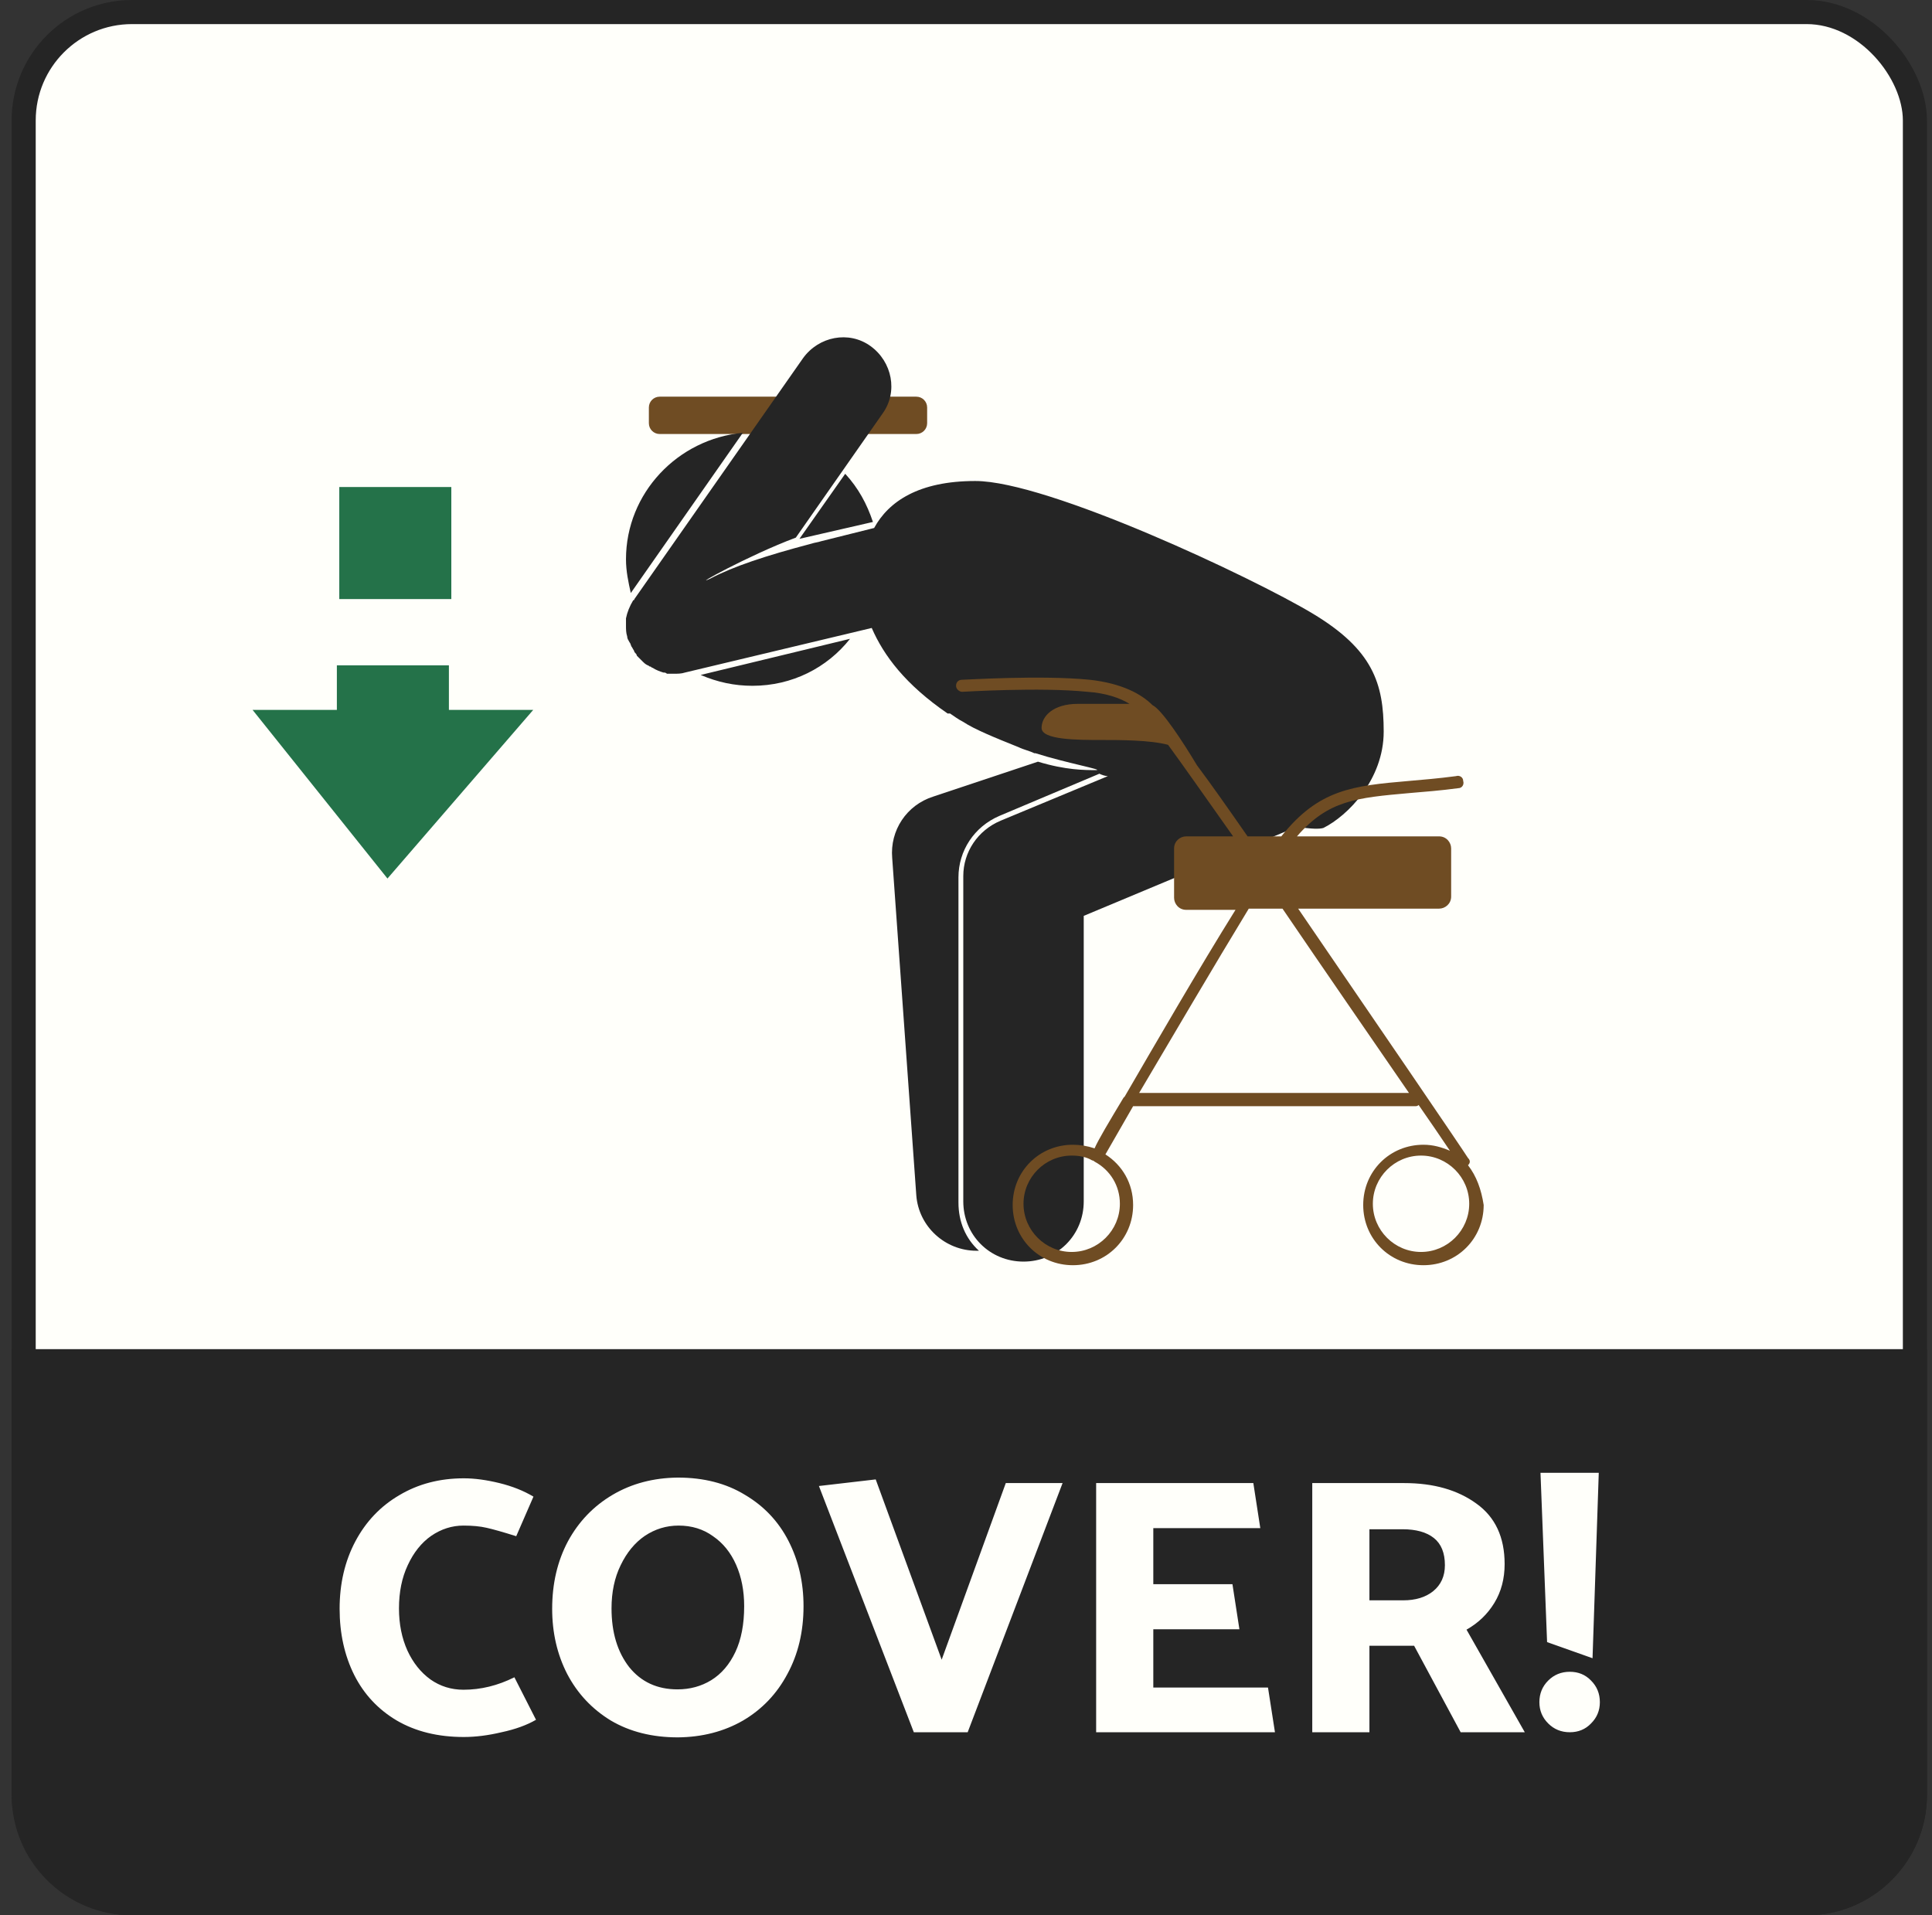 <svg viewBox="0 0 116 115" fill="none" xmlns="http://www.w3.org/2000/svg">
<rect x="0" y="0" width="116" height="115" fill="#333333" stroke="none"/>
<rect x="1.421" y="0.723" width="113.553" height="113.553" rx="6.509" fill="#FFFFFA" className='background' stroke="#252525" stroke-width="1.447"/>
<path d="M0.698 81.006H115.698V107.767C115.698 111.762 112.46 115 108.465 115H7.931C3.936 115 0.698 111.762 0.698 107.767V81.006Z" fill="#252525" className='bottom'/>
<path d="M32.029 89.86C31.443 89.508 30.761 89.237 29.983 89.046C29.206 88.856 28.495 88.76 27.849 88.76C26.397 88.76 25.107 89.098 23.977 89.772C22.848 90.432 21.968 91.356 21.337 92.544C20.707 93.732 20.391 95.082 20.391 96.592C20.391 98.074 20.685 99.401 21.271 100.574C21.858 101.733 22.709 102.642 23.823 103.302C24.953 103.962 26.295 104.292 27.849 104.292C28.553 104.292 29.309 104.197 30.115 104.006C30.937 103.83 31.626 103.581 32.183 103.258L30.885 100.706C29.888 101.205 28.869 101.454 27.827 101.454C27.094 101.454 26.434 101.249 25.847 100.838C25.261 100.413 24.799 99.834 24.461 99.1C24.124 98.352 23.955 97.509 23.955 96.57C23.955 95.588 24.131 94.722 24.483 93.974C24.835 93.212 25.305 92.625 25.891 92.214C26.493 91.804 27.138 91.598 27.827 91.598C28.37 91.598 28.832 91.642 29.213 91.73C29.609 91.818 30.203 91.987 30.995 92.236L32.029 89.86ZM40.699 88.716C39.232 88.731 37.927 89.076 36.783 89.75C35.639 90.425 34.744 91.356 34.099 92.544C33.468 93.732 33.153 95.082 33.153 96.592C33.153 98.03 33.454 99.335 34.055 100.508C34.671 101.682 35.544 102.613 36.673 103.302C37.817 103.977 39.159 104.314 40.699 104.314C42.166 104.3 43.471 103.962 44.615 103.302C45.759 102.628 46.646 101.696 47.277 100.508C47.922 99.32 48.245 97.964 48.245 96.438C48.245 95.001 47.944 93.696 47.343 92.522C46.742 91.349 45.869 90.425 44.725 89.75C43.596 89.061 42.254 88.716 40.699 88.716ZM36.717 96.57C36.717 95.588 36.9 94.722 37.267 93.974C37.634 93.212 38.118 92.625 38.719 92.214C39.335 91.804 40.01 91.598 40.743 91.598C41.535 91.598 42.224 91.811 42.811 92.236C43.412 92.647 43.874 93.219 44.197 93.952C44.52 94.686 44.681 95.514 44.681 96.438C44.681 97.524 44.505 98.44 44.153 99.188C43.801 99.936 43.317 100.501 42.701 100.882C42.1 101.249 41.425 101.432 40.677 101.432C39.46 101.432 38.492 100.985 37.773 100.09C37.069 99.181 36.717 98.008 36.717 96.57ZM52.579 88.826L49.169 89.222L54.867 104.006H58.101L63.799 89.046H60.389L56.539 99.65L52.579 88.826ZM76.55 104.006L76.132 101.322H69.246V97.824H74.416L73.998 95.118H69.246V91.752H75.67L75.252 89.046H65.814V104.006H76.55ZM78.79 104.006H82.222V98.814H84.906L87.7 104.006H91.55L88.052 97.846C88.756 97.45 89.314 96.915 89.724 96.24C90.135 95.566 90.34 94.788 90.34 93.908C90.34 92.295 89.775 91.085 88.646 90.278C87.517 89.457 86.072 89.046 84.312 89.046H78.79V104.006ZM84.202 91.818C85.023 91.818 85.654 91.994 86.094 92.346C86.534 92.698 86.754 93.241 86.754 93.974C86.754 94.634 86.519 95.155 86.05 95.536C85.596 95.903 84.994 96.086 84.246 96.086H82.222V91.818H84.202ZM92.889 98.594L95.618 99.562L95.992 88.43H92.493L92.889 98.594ZM94.254 100.376C93.74 100.376 93.308 100.552 92.956 100.904C92.603 101.256 92.427 101.689 92.427 102.202C92.427 102.701 92.603 103.126 92.956 103.478C93.308 103.83 93.74 104.006 94.254 104.006C94.767 104.006 95.192 103.83 95.529 103.478C95.882 103.126 96.058 102.701 96.058 102.202C96.058 101.689 95.882 101.256 95.529 100.904C95.192 100.552 94.767 100.376 94.254 100.376Z" fill="#FFFFFA" className='text'/>
<path d="M55.016 23.817H39.61C39.248 23.817 38.959 24.106 38.959 24.468V25.408C38.959 25.77 39.248 26.059 39.61 26.059H55.016C55.377 26.059 55.667 25.77 55.667 25.408V24.468C55.667 24.106 55.377 23.817 55.016 23.817Z" fill="#6F4C23" className='cover'/>
<path d="M37.585 37.559C37.585 37.776 37.585 37.993 37.657 38.21C37.585 37.993 37.585 37.776 37.585 37.559Z" fill="#FF0000"/>
<path d="M44.601 25.987L37.874 35.606C37.73 34.955 37.585 34.304 37.585 33.581C37.585 29.603 40.695 26.349 44.601 25.987ZM45.179 41.176C47.566 41.176 49.663 40.091 51.038 38.355L42.069 40.525C43.082 40.959 44.094 41.176 45.179 41.176ZM52.412 31.339C52.05 30.254 51.544 29.314 50.748 28.446L48 32.352L52.412 31.339ZM78.811 36.836C75.195 34.666 62.899 28.88 58.56 28.88C55.16 28.88 53.352 30.11 52.484 31.701L49.302 32.496C49.085 32.569 48.94 32.569 48.723 32.641C45.975 33.364 44.022 34.015 42.648 34.739C41.418 35.317 44.89 33.364 47.783 32.279L52.991 24.83C53.931 23.528 53.569 21.72 52.267 20.779C50.965 19.839 49.157 20.201 48.217 21.503L38.091 35.968C38.091 35.968 38.091 36.04 38.019 36.04C37.802 36.402 37.657 36.764 37.585 37.125C37.585 37.198 37.585 37.27 37.585 37.27C37.585 37.342 37.585 37.487 37.585 37.559C37.585 37.776 37.585 37.993 37.657 38.21C37.657 38.355 37.73 38.427 37.802 38.572C37.874 38.644 37.874 38.789 37.947 38.861C38.019 39.006 38.091 39.078 38.091 39.15C38.163 39.223 38.236 39.295 38.236 39.367C38.308 39.44 38.308 39.44 38.38 39.512C38.453 39.584 38.525 39.657 38.597 39.729C38.67 39.801 38.742 39.874 38.887 39.946C38.959 39.946 38.959 40.018 39.031 40.018C39.104 40.018 39.104 40.091 39.176 40.091C39.393 40.235 39.61 40.308 39.827 40.38C39.899 40.38 39.972 40.38 40.044 40.452C40.116 40.452 40.189 40.452 40.189 40.452C40.261 40.452 40.406 40.452 40.478 40.452C40.695 40.452 40.912 40.452 41.129 40.38L52.34 37.704C53.063 39.367 54.365 41.103 56.896 42.839C56.896 42.839 56.896 42.839 56.968 42.839C56.968 42.839 56.968 42.839 57.041 42.839C57.258 42.984 57.547 43.201 57.837 43.345C58.487 43.779 59.717 44.286 61.163 44.864C61.453 45.009 61.815 45.081 62.104 45.226C62.104 45.226 62.104 45.226 62.176 45.226C63.984 45.804 66.371 46.239 65.792 46.239C65.141 46.239 63.984 46.239 62.321 45.732L56.028 47.83C54.437 48.336 53.425 49.855 53.569 51.518L55.016 71.77C55.16 73.65 56.752 75.097 58.632 75.097C58.704 75.097 58.777 75.097 58.777 75.097C57.981 74.374 57.547 73.361 57.547 72.204V52.676C57.547 51.084 58.487 49.638 60.006 48.987L66.009 46.455C66.154 46.528 66.371 46.6 66.516 46.6L60.079 49.276C58.704 49.855 57.837 51.157 57.837 52.603V72.132C57.837 74.157 59.428 75.748 61.453 75.748C63.478 75.748 65.069 74.157 65.069 72.132V54.99L77.871 49.638C78.739 49.782 79.245 49.782 79.462 49.71C80.909 48.987 83.079 46.817 83.079 43.924C83.079 41.031 82.428 39.006 78.811 36.836Z" fill="#252525" className='person'/>
<path d="M32.016 42.622L23.264 52.748L15.164 42.622H20.226V39.946H26.953V42.622H32.016ZM27.098 29.242H20.371V35.968H27.098V29.242Z" fill="#247249" className='arrow'/>
<path d="M88.141 69.962C88.286 69.817 88.286 69.672 88.141 69.528C87.78 68.949 82.645 61.427 77.943 54.556H86.406C86.767 54.556 87.129 54.267 87.129 53.833V50.94C87.129 50.578 86.84 50.217 86.406 50.217H77.871C79.751 48.047 81.415 47.902 84.67 47.613C85.538 47.54 86.478 47.468 87.563 47.323C87.78 47.323 87.924 47.106 87.852 46.889C87.852 46.672 87.635 46.528 87.418 46.6C86.333 46.745 85.393 46.817 84.597 46.889C81.198 47.179 79.173 47.396 76.931 50.217H74.906C73.748 48.553 72.736 47.106 71.868 45.949C71 44.503 69.77 42.622 69.192 42.333C68.541 41.682 67.384 41.031 65.431 40.814C62.538 40.525 57.981 40.814 57.764 40.814C57.547 40.814 57.403 40.959 57.403 41.176C57.403 41.393 57.619 41.537 57.764 41.537C57.836 41.537 62.465 41.248 65.286 41.537C66.371 41.609 67.239 41.899 67.818 42.261H64.707C63.261 42.261 62.538 42.984 62.538 43.707C62.538 44.43 64.707 44.43 66.154 44.43C67.239 44.43 69.047 44.43 70.132 44.72C70.928 45.804 72.302 47.757 74.038 50.217H71.217C70.855 50.217 70.494 50.506 70.494 50.94V53.905C70.494 54.267 70.783 54.628 71.217 54.628H74.182C72.013 58.1 69.336 62.729 67.528 65.839C67.528 65.839 67.528 65.839 67.456 65.911C66.588 67.358 65.937 68.443 65.72 68.949C65.286 68.805 64.852 68.732 64.418 68.732C62.393 68.732 60.802 70.323 60.802 72.349C60.802 74.374 62.393 75.965 64.418 75.965C66.443 75.965 68.034 74.374 68.034 72.349C68.034 71.047 67.384 69.962 66.371 69.311C66.66 68.805 67.239 67.792 68.034 66.418H84.959C85.031 66.418 85.104 66.418 85.176 66.345C85.827 67.286 86.478 68.226 87.057 69.094C86.55 68.877 86.044 68.732 85.465 68.732C83.44 68.732 81.849 70.323 81.849 72.349C81.849 74.374 83.44 75.965 85.465 75.965C87.49 75.965 89.082 74.374 89.082 72.349C88.937 71.408 88.648 70.613 88.141 69.962ZM67.239 72.276C67.239 73.867 65.937 75.169 64.346 75.169C62.755 75.169 61.453 73.867 61.453 72.276C61.453 70.685 62.755 69.383 64.346 69.383C64.78 69.383 65.214 69.456 65.575 69.672C65.648 69.672 65.72 69.745 65.72 69.745C66.66 70.251 67.239 71.191 67.239 72.276ZM68.396 65.622C70.277 62.44 72.953 57.883 74.978 54.556H77.003C79.462 58.172 82.211 62.15 84.597 65.622H68.396ZM85.321 75.169C83.73 75.169 82.428 73.867 82.428 72.276C82.428 70.685 83.73 69.383 85.321 69.383C86.912 69.383 88.214 70.685 88.214 72.276C88.214 73.867 86.912 75.169 85.321 75.169Z" fill="#6F4C23" className='walker'/>
</svg>
